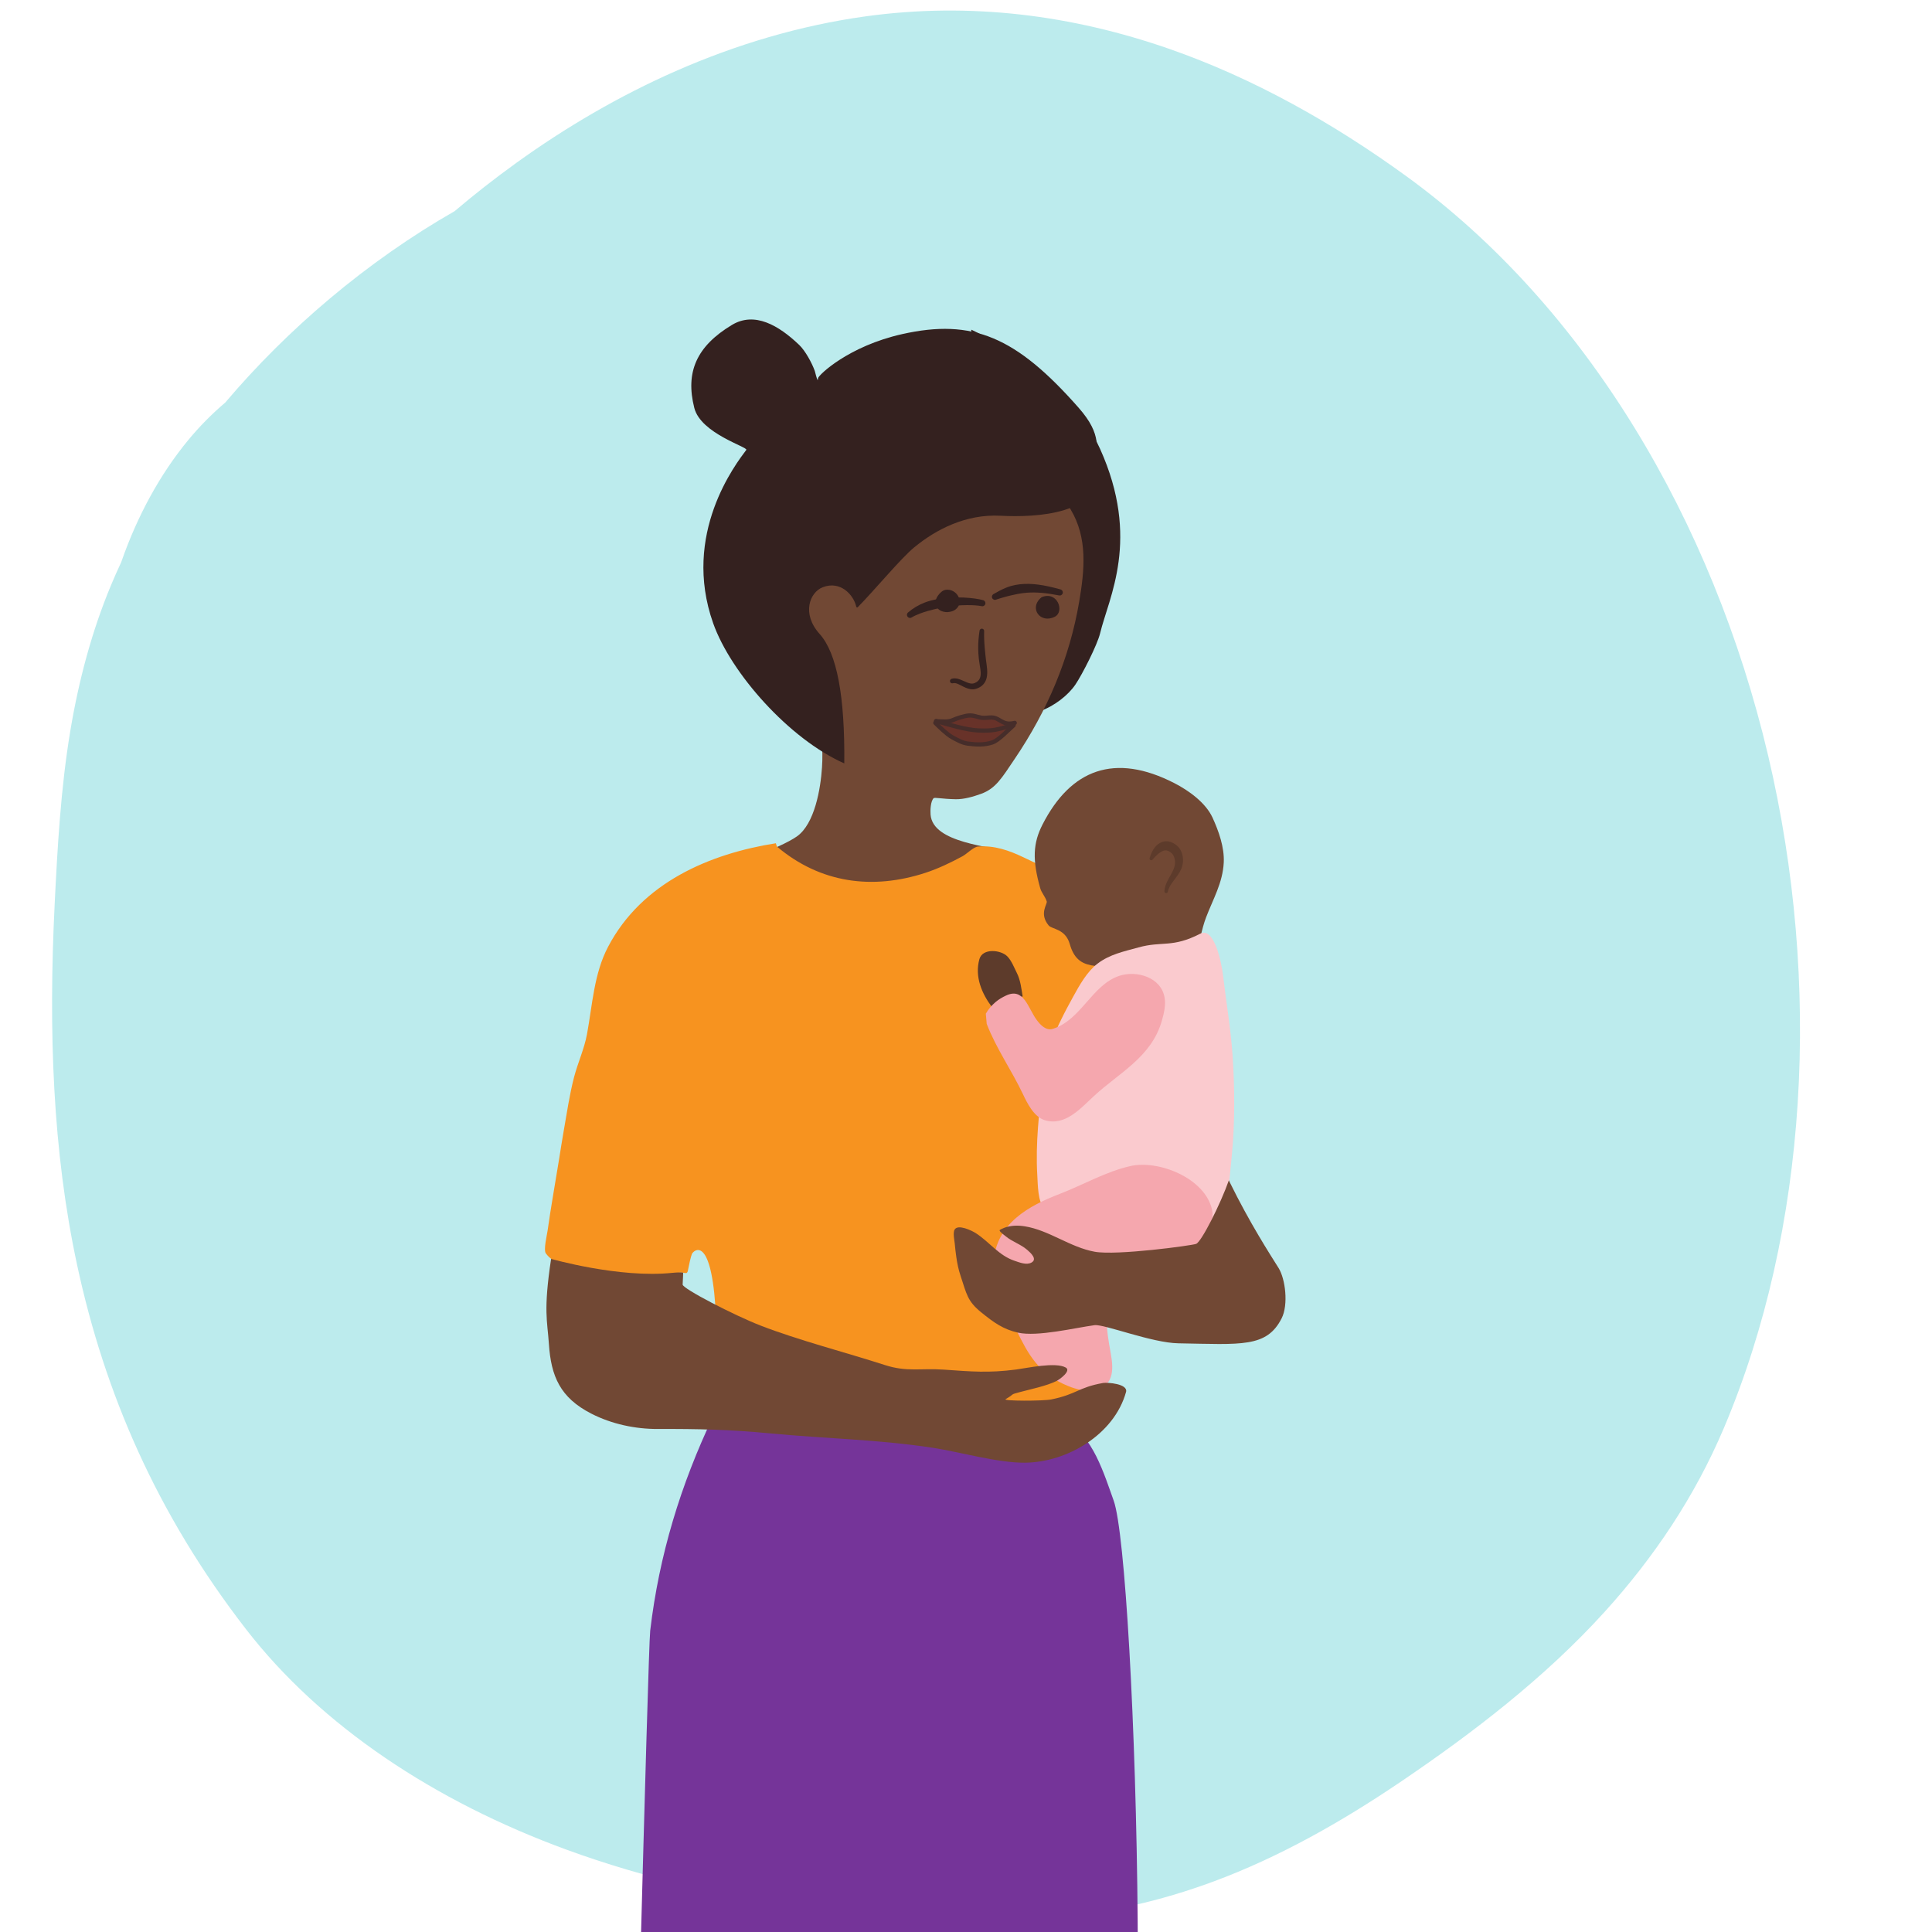 <?xml version="1.0" encoding="UTF-8" standalone="no"?>
<!DOCTYPE svg PUBLIC "-//W3C//DTD SVG 1.1//EN" "http://www.w3.org/Graphics/SVG/1.1/DTD/svg11.dtd">
<svg width="100%" height="100%" viewBox="0 0 1125 1125" version="1.1" xmlns="http://www.w3.org/2000/svg" xmlns:xlink="http://www.w3.org/1999/xlink" xml:space="preserve" xmlns:serif="http://www.serif.com/" style="fill-rule:evenodd;clip-rule:evenodd;stroke-linecap:round;stroke-miterlimit:75;">
    <g transform="matrix(4.167,0,0,4.167,-14503,-4329.17)">
        <g id="Bottom">
        </g>
        <g id="Middle">
        </g>
        <g id="Gender-roles" serif:id="Gender roles" transform="matrix(0.584,0,0,0.522,1455.94,496.733)">
            <rect x="3464.42" y="1039.36" width="461.973" height="517.506" style="fill:none;"/>
            <clipPath id="_clip1">
                <rect x="3464.42" y="1039.36" width="461.973" height="517.506"/>
            </clipPath>
            <g clip-path="url(#_clip1)">
                <g transform="matrix(-0.995,-1.36482e-16,1.2443e-16,-1.138,3910.51,9827.76)">
                    <path d="M416.982,7591.02L416.981,7591.03C416.945,7591.13 416.908,7591.23 416.871,7591.34C413.076,7601.9 407.732,7611.61 400.842,7619.78C398.185,7622.93 395.221,7625.87 391.972,7628.57C384.438,7637.27 375.935,7645.55 366.805,7653.05C357.322,7660.85 347.169,7667.81 336.789,7673.61C332.061,7677.55 327.103,7681.34 321.908,7685C310.046,7693.36 297.162,7700.73 283.645,7706.55C269.061,7712.82 253.745,7717.28 238.126,7719.41C212.737,7722.87 188.193,7719.69 164.991,7711.8C144.697,7704.89 125.45,7694.29 107.844,7681.77C64.725,7651.12 34.254,7600.85 20.927,7545.57C7.979,7491.86 11.356,7434.04 31.537,7387.41C38.563,7371.18 48.428,7356.85 60.24,7344.11C74.583,7328.64 91.945,7315.61 109.381,7304.07C123.542,7294.7 138.532,7286.38 154.375,7280.65C167.034,7276.07 180.229,7273.08 194.005,7272.18C227.739,7269.98 271.841,7274.55 309.878,7288.16C341.533,7299.49 368.927,7317.22 386.97,7340.03C408.578,7367.35 420.992,7395.73 427.58,7425.69C433.47,7452.47 434.493,7480.64 432.976,7510.71C432.312,7523.86 431.524,7537.81 429.229,7551.3C427.204,7563.2 424.055,7574.77 419.434,7585.61C418.664,7587.41 417.847,7589.22 416.982,7591.02Z" style="fill:rgb(188,235,237);"/>
                </g>
                <g id="Gender-roles1" serif:id="Gender roles" transform="matrix(1.244,0,0,0.902,2971.34,926.225)">
                    <g transform="matrix(0.513,-0.132,0.081,0.749,-124.284,-3914.6)">
                        <path d="M496.561,5611.01C496.561,5611.01 528.311,5633.26 536.299,5665.22C545.673,5702.72 530.413,5723.08 525.095,5736.34C523.388,5740.6 516.088,5751.05 512.952,5754.54C506.427,5761.78 490.009,5767.91 484.29,5756.53C481.209,5750.4 481.119,5742.98 481.956,5736.35C482.988,5728.16 485.297,5719.95 486.951,5711.86C490.759,5693.24 496.561,5611.01 496.561,5611.01Z" style="fill:rgb(52,33,31);"/>
                    </g>
                    <g transform="matrix(0.899,0,0,1.39,-3626.26,-1362.56)">
                        <path d="M4630.18,1255.97C4632.61,1254.76 4643.44,1251.06 4647.02,1248.53C4650.84,1245.84 4652.09,1238.33 4652.39,1233.81C4652.92,1225.98 4650.87,1219.56 4647.59,1212.25C4645.05,1206.61 4638.18,1199.53 4641.43,1192.85C4643.23,1189.14 4647.99,1186.94 4651.93,1188.64C4653.92,1189.5 4655.15,1191.83 4657.26,1190.76C4663.56,1187.57 4667.17,1180.91 4672.93,1176.94C4677.16,1174.01 4682.16,1173.08 4687.18,1172.55C4694.32,1171.8 4701.49,1171.93 4705.57,1178.68C4709.28,1184.82 4708.56,1191.7 4707.42,1198.41C4705.37,1210.45 4700.65,1221.63 4693.6,1232.01C4690.89,1236.01 4689.59,1238.29 4686.45,1239.43C4684.78,1240.04 4682.78,1240.62 4681.01,1240.59C4678.01,1240.54 4676.49,1240.14 4676.26,1240.38C4675.61,1241.08 4675.55,1242.97 4675.62,1243.86C4676.08,1250.05 4688.69,1250.56 4692.67,1252.01C4694.51,1252.67 4704.25,1261.64 4705.49,1263.1" style="fill:rgb(113,72,52);"/>
                    </g>
                    <g id="Eyes" transform="matrix(0.924,0.062,-0.04,1.429,-125.718,-449.907)">
                        <g transform="matrix(1.021,-0.179,0.156,0.886,-1039.99,-5225.83)">
                            <path d="M770.236,6614.25C769.936,6614.44 769.561,6614.31 769.399,6613.96C769.236,6613.62 769.347,6613.19 769.647,6613C770.689,6612.22 771.88,6611.62 773.167,6611.26C773.977,6611.03 774.822,6610.92 775.665,6610.86C779.504,6610.63 783.316,6611.71 784.856,6612.46C785.174,6612.6 785.333,6613.01 785.211,6613.38C785.089,6613.74 784.731,6613.93 784.413,6613.79C783.141,6613.28 780.284,6612.78 777.23,6612.88C776.515,6612.9 775.791,6612.97 775.071,6613.06C774.596,6613.11 774.122,6613.18 773.655,6613.26C773.062,6613.36 772.481,6613.48 771.916,6613.64C771.332,6613.81 770.768,6613.99 770.236,6614.25Z" style="fill:rgb(52,33,31);"/>
                        </g>
                        <g transform="matrix(0.988,-0.156,0.14,0.888,-916.557,-5256.72)">
                            <path d="M795.824,6613.68C795.489,6613.81 795.126,6613.61 795.014,6613.23C794.902,6612.86 795.082,6612.46 795.417,6612.33C796.358,6611.87 797.234,6611.49 798.107,6611.22C798.49,6611.1 798.87,6611.01 799.249,6610.94C799.838,6610.84 800.424,6610.79 801.008,6610.79C803.528,6610.79 806.047,6611.56 809.32,6613.03C809.652,6613.16 809.825,6613.57 809.706,6613.94C809.586,6614.31 809.22,6614.5 808.888,6614.37C806.337,6613.47 804.283,6613 802.342,6612.91C801.688,6612.88 801.048,6612.9 800.403,6612.95C799.976,6612.98 799.549,6613.03 799.112,6613.09C798.582,6613.15 798.043,6613.23 797.481,6613.34C796.947,6613.44 796.4,6613.54 795.824,6613.68Z" style="fill:rgb(52,33,31);"/>
                        </g>
                        <g transform="matrix(-0.768,0.079,-0.07,-0.68,1845.5,4930.79)">
                            <path d="M777.298,6613.34C776.229,6613.37 775.271,6613.63 774.537,6614.54C772.859,6616.63 774.525,6620.23 777.285,6620.15C778.197,6620.13 778.988,6619.32 779.496,6618.65C781.177,6616.45 780.353,6613.54 777.298,6613.34Z" style="fill:rgb(52,33,31);"/>
                        </g>
                        <g transform="matrix(1.223,-1.7897e-17,0,1.218,-173.094,-7563.28)">
                            <path d="M799.769,6612.86C797.59,6614.8 799.761,6617.47 802.185,6616.07C803.808,6615.13 802.425,6611.61 799.769,6612.86Z" style="fill:rgb(52,33,31);"/>
                        </g>
                    </g>
                    <g id="Nose" transform="matrix(-0.965,0.083,0.053,1.491,997.98,-9634.5)">
                        <path d="M790.328,6626.94C790.291,6626.69 790.057,6626.51 789.805,6626.55C789.553,6626.59 789.378,6626.82 789.415,6627.07C789.505,6628.09 789.522,6629.17 789.482,6630.42C789.468,6630.85 789.449,6631.29 789.425,6631.76C789.393,6632.38 789.358,6633.05 789.289,6633.76C789.199,6634.89 789.187,6636.06 789.667,6636.95C790.007,6637.58 790.567,6638.1 791.511,6638.38C791.945,6638.51 792.358,6638.51 792.757,6638.43C793.433,6638.29 794.068,6637.9 794.687,6637.54C795.189,6637.25 795.672,6636.96 796.198,6637.06C796.447,6637.12 796.693,6636.96 796.747,6636.71C796.801,6636.46 796.643,6636.22 796.395,6636.16C795.987,6636.06 795.584,6636.1 795.182,6636.22C794.576,6636.4 793.97,6636.79 793.344,6637.07C792.873,6637.29 792.39,6637.44 791.869,6637.26C791.31,6637.07 790.974,6636.76 790.785,6636.37C790.443,6635.67 790.546,6634.77 790.649,6633.9C790.701,6633.41 790.747,6632.95 790.771,6632.51C790.812,6631.76 790.817,6631.06 790.786,6630.41C790.724,6629.1 790.54,6627.99 790.328,6626.94Z" style="fill:rgb(52,33,31);"/>
                    </g>
                    <g id="Mouth" transform="matrix(0.989,0.16,-0.104,1.528,-144.862,-575.341)">
                        <g transform="matrix(0.899,0,-1.31848e-17,0.899,82.02,-5458.65)">
                            <path d="M782.32,6645.81C783.103,6645.57 784.618,6646.2 785.664,6645.36C786.403,6644.76 787.844,6644.24 788.829,6644C790.011,6643.71 790.833,6643.47 791.927,6643.65C792.912,6643.82 794.302,6643.64 795.344,6643.97C796.134,6644.21 797.45,6644.95 797.991,6645.53C798.07,6645.62 798.059,6646.26 798.058,6646.36C798.055,6646.55 797.511,6646.97 797.372,6647.09C796.627,6647.71 795.653,6648.68 794.787,6649.13C794.008,6649.53 793.141,6649.75 792.274,6649.85C791.541,6649.93 790.789,6649.92 790.054,6649.88C787.621,6649.76 783.663,6648.17 782.32,6645.81Z" style="fill:rgb(104,50,41);"/>
                        </g>
                        <g transform="matrix(0.899,0,-1.31848e-17,0.899,82.02,-5458.65)">
                            <path d="M782.396,6645.85C783.634,6645.72 784.882,6645.84 785.955,6645.2C786.732,6644.74 788.306,6644.06 789.216,6643.89C790.256,6643.69 791.099,6644.06 792.057,6644.08C793.285,6644.11 794.183,6643.47 795.444,6644.01C796.704,6644.54 797.395,6645.1 799.21,6644.44" style="fill:none;stroke:rgb(70,45,42);stroke-width:0.91px;"/>
                        </g>
                        <g transform="matrix(0.899,0,-1.31848e-17,0.899,82.02,-5458.65)">
                            <path d="M782.218,6646.22C783.165,6646.99 785.01,6648.44 786.156,6648.91C787.3,6649.38 788.408,6649.88 789.635,6649.92C791.433,6649.96 793.203,6649.88 794.867,6649.11C796.19,6648.5 798.034,6646.02 799.02,6644.97" style="fill:none;stroke:rgb(70,45,42);stroke-width:0.91px;"/>
                        </g>
                        <g transform="matrix(0.899,0,-1.31848e-17,0.899,82.02,-5458.65)">
                            <path d="M782.32,6645.81C784.961,6646.25 788.989,6647.05 791.645,6646.87C794.886,6646.66 795.599,6646.26 798.622,6645.06" style="fill:none;stroke:rgb(70,45,42);stroke-width:0.91px;"/>
                        </g>
                    </g>
                    <g transform="matrix(0.858,3.85908e-17,-2.38255e-17,1.39,-3437.9,-1362.56)">
                        <path d="M4644.82,1249.99C4630.09,1252.21 4614.81,1258.31 4607.21,1272.11C4604.05,1277.84 4603.71,1284.46 4602.49,1290.76C4601.88,1293.89 4600.44,1296.85 4599.59,1299.93C4598.55,1303.76 4597.95,1307.73 4597.23,1311.63C4596.88,1313.52 4596.58,1315.4 4596.26,1317.29C4595.4,1322.43 4594.41,1327.58 4593.65,1332.74C4593.53,1333.6 4592.69,1336.83 4593.27,1337.57C4595.37,1340.24 4598.43,1340.06 4602.58,1340.74C4609.5,1341.87 4617.6,1342.9 4622.65,1341.77C4624.66,1341.31 4624.91,1342.56 4625.22,1340.73C4625.31,1340.18 4625.78,1338.19 4626.01,1337.68C4626.34,1336.97 4630.12,1333.51 4631.26,1348.66C4631.23,1355.41 4632.26,1361.89 4631.16,1368.91C4630.77,1371.44 4630,1373.86 4629.49,1376.36C4629.36,1377 4628.88,1378.37 4629.07,1379.02C4629.3,1379.83 4632.87,1380.83 4633.58,1381.05C4639.06,1382.81 4641.93,1382.76 4647.67,1383.49C4663.99,1385.58 4681.18,1387.12 4697.49,1383.87C4703.2,1382.73 4710.7,1381.84 4714.69,1377.16C4717.08,1374.37 4715.25,1370.11 4714.32,1367.05C4712.77,1361.98 4710.94,1357.13 4710.01,1351.88C4709.43,1348.62 4709.28,1345.27 4711.5,1342.52C4713.88,1339.56 4717.93,1337.8 4721.19,1336.26C4729.04,1332.55 4739.62,1329.27 4745,1322.18C4749.6,1316.12 4741.05,1308.72 4737.48,1304.28C4734.47,1300.52 4732.67,1296.12 4730.42,1291.91C4728.16,1287.7 4725.55,1283.68 4723.69,1279.27C4721.33,1273.69 4721.46,1267.62 4717.02,1262.87C4712.81,1258.34 4705.87,1255.52 4700.38,1253.01C4697.17,1251.54 4693.77,1250.39 4690.11,1250.7C4689.14,1250.79 4687.59,1252.29 4686.72,1252.74C4684.05,1254.12 4681.27,1255.39 4678.4,1256.29C4666.51,1260 4654.8,1258.53 4645.06,1250.69" style="fill:rgb(247,147,31);"/>
                    </g>
                    <g transform="matrix(0.858,0,0,1.39,-3437.9,-1362.56)">
                        <path d="M4630.76,1372.39C4623.52,1386.89 4618.65,1402 4616.66,1418.12C4616.16,1422.21 4612.61,1555.79 4612.46,1559.91C4612.45,1560.17 4612.23,1563.57 4612.39,1563.61C4617.83,1564.97 4624.28,1564.15 4629.84,1564.09C4640.43,1563.97 4651.38,1563.48 4661.96,1564.6C4676.39,1566.11 4690.67,1568.68 4705.17,1569.4C4707.91,1569.54 4716.32,1571.25 4718.32,1569.24C4730.58,1556.95 4725.64,1403.75 4720.56,1390.34C4718.58,1385.13 4715.68,1375.82 4710.03,1374.11C4684.67,1366.48 4656.33,1379.05 4630.76,1372.39Z" style="fill:rgb(117,52,153);"/>
                    </g>
                    <g transform="matrix(0.835,-0.305,0.207,1.353,-3591.24,135.484)">
                        <path d="M4738.31,1269.83C4739.84,1267.39 4740.9,1264.69 4742.57,1262.34C4745.04,1258.87 4748.01,1255.95 4749.27,1251.77C4750.2,1248.67 4749.78,1245.05 4749.13,1241.94C4748.41,1238.52 4745.41,1235.19 4742.6,1232.9C4731.11,1223.55 4720.68,1224.94 4711.7,1234.97C4708.65,1238.38 4707.61,1241.78 4707.9,1248.11C4707.94,1249.12 4708.53,1250 4708.64,1251.16C4708.69,1251.79 4706.28,1253.29 4707.82,1256.26C4708.33,1257.24 4711.31,1257.74 4711.47,1261.18C4711.77,1267.34 4716.46,1266.98 4724.45,1269.04" style="fill:rgb(113,72,52);"/>
                    </g>
                    <g transform="matrix(0.738,-0.27,0.184,1.202,-3098.93,153.954)">
                        <path d="M4727.44,1249.71C4727.28,1249.88 4727,1249.9 4726.82,1249.75C4726.64,1249.6 4726.62,1249.34 4726.78,1249.16C4727.28,1248.35 4727.9,1247.6 4728.63,1247.03C4729.26,1246.55 4729.97,1246.28 4730.68,1246.18C4731.89,1246.03 4733.11,1246.5 4734.2,1247.84C4734.41,1248.13 4734.58,1248.42 4734.71,1248.73C4734.83,1249.03 4734.92,1249.35 4734.96,1249.72C4735,1250.08 4735.02,1250.45 4734.98,1250.83C4734.94,1251.2 4734.87,1251.57 4734.76,1251.92C4734.54,1252.55 4734.24,1253.11 4733.86,1253.59C4733.15,1254.49 4732.21,1255.17 4731.3,1255.89C4730.5,1256.52 4729.73,1257.16 4729.27,1258.1C4729.19,1258.31 4728.93,1258.42 4728.71,1258.34C4728.48,1258.26 4728.37,1258.02 4728.45,1257.8C4729.05,1255.9 4730.77,1254.75 4731.95,1253.23C4732.35,1252.71 4732.67,1252.14 4732.81,1251.44C4732.85,1251.22 4732.86,1250.98 4732.86,1250.74C4732.86,1250.5 4732.82,1250.27 4732.77,1250.04C4732.74,1249.87 4732.67,1249.72 4732.6,1249.57C4732.53,1249.42 4732.43,1249.29 4732.31,1249.15C4732.08,1248.86 4731.84,1248.66 4731.59,1248.51C4731.19,1248.28 4730.79,1248.23 4730.36,1248.31C4729.89,1248.41 4729.4,1248.57 4728.93,1248.82C4728.41,1249.09 4727.91,1249.36 4727.44,1249.71Z" style="fill:rgb(93,59,43);"/>
                    </g>
                    <g transform="matrix(0.858,3.85908e-17,-2.38255e-17,1.39,-3437.9,-1362.56)">
                        <path d="M4700.16,1282.69C4699.87,1281.05 4699.67,1279.21 4698.87,1277.71C4698.25,1276.54 4697.7,1275.12 4696.74,1274.16C4695.31,1272.74 4691.17,1272.32 4690.46,1274.73C4689.36,1278.47 4691.01,1282.1 4693.26,1284.95" style="fill:rgb(93,59,43);"/>
                    </g>
                    <g transform="matrix(0.858,3.85908e-17,-2.38255e-17,1.39,-3437.9,-1362.56)">
                        <path d="M4740,1269.29C4733.66,1272.4 4731.45,1270.81 4726.09,1272.24C4722.84,1273.1 4719.71,1273.69 4716.93,1275.7C4714.6,1277.39 4712.9,1280.29 4711.51,1282.7C4709.63,1285.95 4707.78,1289.29 4706.48,1292.83C4705.59,1295.26 4705.03,1297.82 4704.71,1300.39C4703.87,1307.24 4703.01,1313.98 4703.44,1320.88C4703.58,1323.08 4703.53,1326.3 4704.99,1328.13C4706.67,1330.24 4709.75,1331.24 4712.12,1332.36C4719.92,1336.08 4733.84,1340.56 4741.18,1334.29C4746.21,1329.99 4746.41,1322.62 4747.07,1316.39C4747.77,1309.65 4747.7,1301.84 4747.2,1295.05C4746.78,1289.42 4745.79,1283.94 4745.1,1278.35C4744.69,1274.96 4742.97,1267.83 4740,1269.29Z" style="fill:rgb(250,202,206);"/>
                    </g>
                    <g transform="matrix(0.858,3.85908e-17,-2.38255e-17,1.39,-3437.9,-1362.56)">
                        <path d="M4692.1,1288.56C4694.25,1293.86 4697.67,1298.43 4700.21,1303.54C4701.23,1305.59 4702.7,1308.4 4705.08,1309.11C4709.61,1310.46 4713.07,1306.67 4716.1,1304C4721.78,1298.98 4729.05,1295.65 4731.36,1287.89C4731.82,1286.38 4732.26,1284.64 4732,1283.05C4731.24,1278.51 4725.61,1277.1 4721.82,1278.3C4715.65,1280.26 4713.28,1287.73 4706.91,1289.62C4705.41,1290.06 4704.16,1288.81 4703.32,1287.73C4701.33,1285.19 4700.45,1280.67 4696.38,1282.53C4695.56,1282.9 4694.78,1283.33 4694.08,1283.9C4693.22,1284.6 4692.47,1285.42 4691.9,1286.38" style="fill:rgb(245,167,174);"/>
                    </g>
                    <g transform="matrix(0.858,3.85908e-17,-2.38255e-17,1.39,-3437.9,-1362.56)">
                        <path d="M4742.63,1328.3C4741.13,1321.55 4730.71,1317.53 4724.29,1318.92C4718.79,1320.11 4713.75,1322.92 4708.49,1324.85C4701.53,1327.4 4694.31,1331.09 4693.6,1339.41C4693.48,1340.8 4693.59,1342.3 4693.94,1343.64C4694.73,1346.75 4696.31,1349.33 4697.79,1352.11C4700.54,1357.31 4702.43,1361.87 4708.08,1364.85C4710.8,1366.29 4715.61,1368.03 4718.48,1365.91C4721.29,1363.84 4720.01,1359.7 4719.52,1356.82C4718.66,1351.83 4718.44,1346.92 4723,1343.44C4727.75,1339.81 4736.11,1339.84 4740,1335.18C4741.96,1332.82 4743.08,1330.33 4742.63,1328.3Z" style="fill:rgb(245,167,174);"/>
                    </g>
                    <g transform="matrix(0.858,3.85908e-17,-2.38255e-17,1.39,-3437.41,-1363.17)">
                        <path d="M4621.08,1342.15C4609.2,1343.35 4593.87,1339.17 4593.87,1339.17C4592.11,1350.29 4593.03,1352.36 4593.38,1357.35C4593.86,1364.24 4595.91,1368.8 4602.84,1372.19C4607.46,1374.46 4612.78,1375.51 4617.78,1375.49C4626.94,1375.46 4633.86,1375.61 4642.99,1376.43C4655.29,1377.55 4667.37,1377.73 4679.6,1379.53C4685.53,1380.41 4694.02,1382.74 4700.07,1382.69C4709.53,1382.62 4720.1,1376.7 4722.76,1367.6C4723.27,1365.84 4718.6,1365.51 4717.61,1365.67C4712.01,1366.62 4711.74,1368.07 4706.01,1369.18C4704.17,1369.54 4694.99,1369.54 4695.77,1369.12C4698.02,1367.9 4696.5,1368.24 4698.98,1367.61C4701.34,1367.01 4704.91,1366.31 4707.12,1365.27C4707.92,1364.9 4710.52,1363.07 4709.26,1362.38C4706.98,1361.13 4700.51,1362.5 4698.08,1362.8C4691.95,1363.56 4688.09,1363.23 4681.95,1362.82C4676.61,1362.47 4673.68,1363.38 4668.64,1361.82C4660.1,1359.19 4649.16,1356.5 4640.78,1353.39C4634.92,1351.22 4623.3,1345.51 4623.36,1344.65C4623.46,1343.29 4623.45,1342.52 4623.48,1342.13C4623.49,1342.07 4622.53,1342.01 4621.08,1342.15Z" style="fill:rgb(113,72,52);"/>
                    </g>
                    <g transform="matrix(0.858,3.85908e-17,-2.38255e-17,1.39,-3437.9,-1362.56)">
                        <path d="M4746.39,1321.95C4746.44,1322.07 4746.5,1322.21 4746.57,1322.34C4751.09,1331.12 4755.6,1337.74 4757.53,1340.68C4759.07,1343.03 4759.75,1348.52 4758.23,1351.4C4754.88,1357.72 4749.21,1356.99 4735.09,1356.76C4729.08,1356.67 4718.39,1352.61 4716.26,1352.89C4711.94,1353.44 4703.45,1355.42 4699.1,1354.48C4695.83,1353.77 4693.74,1352.38 4690.78,1350.08C4687.76,1347.73 4687.59,1346.22 4686.25,1342.38C4685.77,1341.03 4685.46,1339.6 4685.26,1338.18C4685.13,1337.29 4685.02,1336.4 4684.94,1335.51C4684.88,1334.83 4684.47,1333.16 4684.91,1332.47C4685.67,1331.26 4688.77,1332.7 4689.64,1333.23C4692.73,1335.12 4694.78,1338.02 4698.37,1339.15C4699.47,1339.5 4701.07,1340.13 4702.19,1339.49C4703.46,1338.77 4702,1337.48 4701.17,1336.8C4699.69,1335.58 4697.82,1335.08 4696.32,1333.88C4696.07,1333.68 4695.05,1333.02 4694.98,1332.64C4694.95,1332.51 4696.01,1332.1 4696.11,1332.07C4697.58,1331.57 4699.11,1331.55 4700.63,1331.78C4706.1,1332.61 4710.78,1336.26 4716.31,1337.21C4721.22,1338.06 4738.05,1335.89 4739.05,1335.53C4740.24,1335.1 4744.49,1327.07 4746.39,1321.95Z" style="fill:rgb(113,72,52);"/>
                    </g>
                    <g id="Hair" transform="matrix(0.29,-0.075,0.046,0.423,193.109,-2103.6)">
                        <path d="M336.944,5863.11C304.115,5840.25 273.544,5788.57 267.537,5752.51C256.767,5687.85 299.493,5646.22 307.656,5637.97C309.342,5636.27 280.08,5621.71 278.66,5603.35C276.687,5577.84 286.801,5561.54 311.926,5551.04C328.073,5544.29 342.112,5556.77 353.134,5572.35C356.49,5577.09 359.38,5586.08 360.388,5591.86C360.488,5592.43 360.817,5598.13 361.244,5598.31C361.594,5598.45 361.543,5597.58 361.692,5597.22C362.612,5594.99 384.839,5578.87 420.72,5576.78C468.016,5574.03 494.074,5591.78 526.605,5647.18C539.487,5669.11 532.963,5676.62 532.372,5690.25C530.957,5722.92 487.173,5717.29 464.496,5711.97C442.582,5706.83 421.662,5713.77 405.361,5723.73C395.507,5729.74 375.346,5748.26 362.486,5758.1C362.486,5758.1 361.677,5758.63 361.589,5757.15C361.129,5749.45 354.513,5737.75 342.124,5740.43C333.151,5742.37 325.485,5756.06 335.028,5771.92C344.144,5787.07 344.64,5817.4 336.944,5863.11Z" style="fill:rgb(52,33,31);"/>
                    </g>
                </g>
            </g>
        </g>
        <g id="Step-1c" serif:id="Step 1c">
        </g>
        <g id="Step-1a-thumbnail" serif:id="Step 1a thumbnail">
        </g>
        <g id="Step-2-thumbnail" serif:id="Step 2 thumbnail">
        </g>
        <g id="Global-girl-globe" serif:id="Global girl globe">
        </g>
        <g id="Step-2-thumbnail1" serif:id="Step 2 thumbnail">
        </g>
        <g id="Global-girl-globe1" serif:id="Global girl globe">
        </g>
        <g id="Step-2-thumbnail2" serif:id="Step 2 thumbnail">
        </g>
        <g id="Previous-illustrations" serif:id="Previous illustrations">
        </g>
    </g>
</svg>
